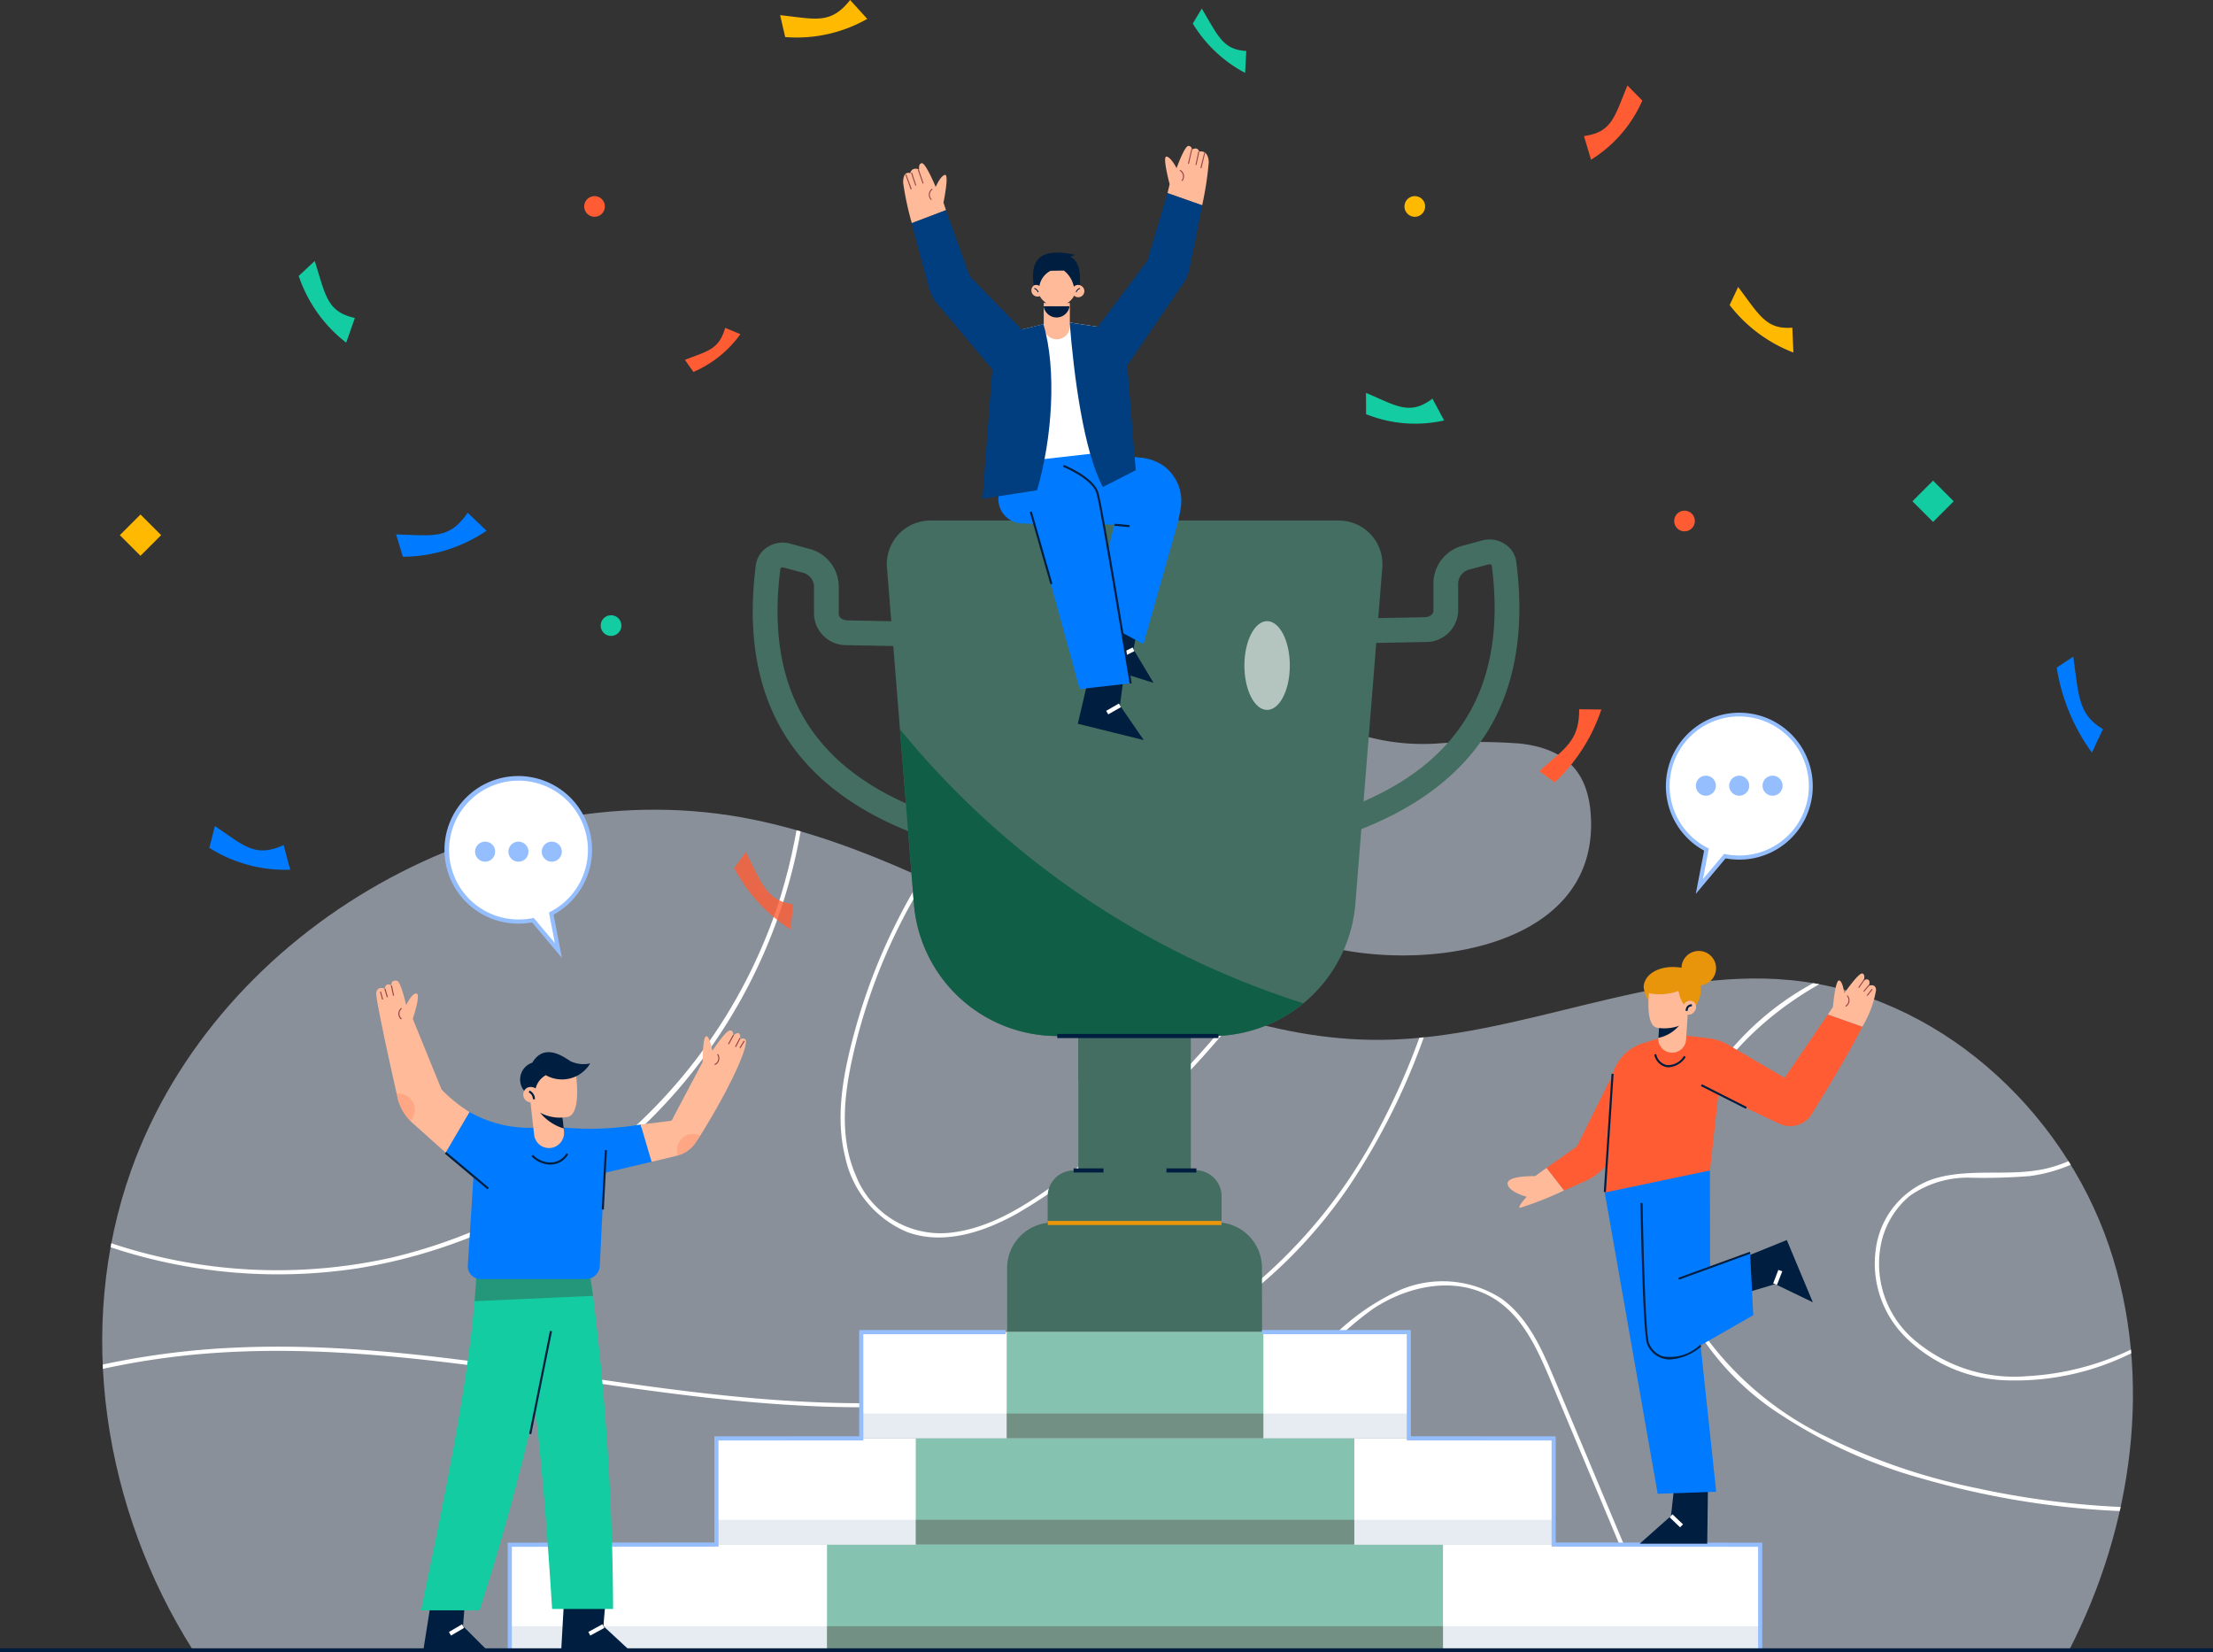 <svg xmlns="http://www.w3.org/2000/svg" width="156.685" height="116.98" viewBox="0 0 156.685 116.98">
  <rect x="0" y="0" width="156.685" height="116.98" fill="#333333" stroke="none"/>
  <g id="OBJECTS" transform="translate(0 -0.3)">
    <g id="_Group_" data-name="&lt;Group&gt;" transform="translate(0 0.3)">
      <g id="_Group_2" data-name="&lt;Group&gt;" transform="translate(7.237 51.317)">
        <g id="_Group_3" data-name="&lt;Group&gt;" transform="translate(0 6.003)">
          <g id="_Group_4" data-name="&lt;Group&gt;" opacity="0.5">
            <path id="_Path_" data-name="&lt;Path&gt;" d="M238.281,844.149H105.464c-6.336-9.983-8.382-22.808-4.385-33.99,6.183-17.32,26.061-28.516,44.075-24.818,15.5,3.179,28.633,15.727,44.455,15.588,9.785-.1,19.191-5.16,28.933-4.231,10.319.979,19.249,9.025,22.582,18.847C244.288,824.87,242.8,835.379,238.281,844.149Z" transform="translate(-99.028 -784.634)" fill="#e2edff"/>
          </g>
          <g id="_Group_5" data-name="&lt;Group&gt;" transform="translate(0.042 1.452)">
            <path id="_Path_2" data-name="&lt;Path&gt;" d="M124.652,835.523a37.995,37.995,0,0,0,31.4-30.942q-.146-.044-.292-.08a40.156,40.156,0,0,1-1.315,5.284,37.573,37.573,0,0,1-10.5,16.041,38.01,38.01,0,0,1-16.845,8.93,37.136,37.136,0,0,1-19.681-.957,1.527,1.527,0,0,0-.168-.058q-.029.139-.051.285A37.585,37.585,0,0,0,124.652,835.523Z" transform="translate(-106.645 -804.5)" fill="#fff"/>
            <path id="_Path_3" data-name="&lt;Path&gt;" d="M107.317,1027.555a54.139,54.139,0,0,0-7.71,1.111c0-.1-.007-.2-.007-.307a56.755,56.755,0,0,1,9.457-1.2c10.546-.468,20.967,1.732,31.381,3.026,9.522,1.191,19.359,1.608,28.655-1.206a34.527,34.527,0,0,0,12.131-6.343,36.485,36.485,0,0,0,8.675-10.867,50.15,50.15,0,0,0,2.916-6.541l.314-.029a47.851,47.851,0,0,1-4.611,9.493,34.352,34.352,0,0,1-9.069,9.669,36.92,36.92,0,0,1-12.088,5.408c-9.464,2.419-19.308,1.739-28.9.453C128.153,1028.849,117.775,1026.8,107.317,1027.555Z" transform="translate(-99.6 -990.533)" fill="#fff"/>
            <path id="_Path_4" data-name="&lt;Path&gt;" d="M1645.349,989.781q-.029.146-.066.285c-.351-.015-.7-.029-1.045-.051a59.966,59.966,0,0,1-12.913-2.236,35.349,35.349,0,0,1-9.961-4.48,19.173,19.173,0,0,1-6.891-7.637,15.536,15.536,0,0,1-.833-10.538,20.436,20.436,0,0,1,9.939-12.424l.438.073c-5.635,3.179-10,8.521-10.589,15.215a15.016,15.016,0,0,0,2.857,10.166,23.021,23.021,0,0,0,8.17,6.628,43.421,43.421,0,0,0,10.677,3.661A60.932,60.932,0,0,0,1645.349,989.781Z" transform="translate(-1502.484 -941.87)" fill="#fff"/>
            <path id="_Path_5" data-name="&lt;Path&gt;" d="M815.418,861.961c-.738,3-1.257,6.336.029,9.259a6.442,6.442,0,0,0,6.548,4.056c2.945-.27,5.569-2,7.9-3.705a65.748,65.748,0,0,0,12.168-11.627q.153.044.307.095-1.1,1.359-2.266,2.66a65.765,65.765,0,0,1-6.212,6.066,43.164,43.164,0,0,1-7.023,5.138c-2.309,1.286-5.152,2.266-7.768,1.323a7.411,7.411,0,0,1-4.414-5.328c-.753-3.011-.066-6.219.745-9.142a41.464,41.464,0,0,1,3.033-7.747c.5-.994,1.052-1.959,1.637-2.909q.132.058.27.124a40.679,40.679,0,0,0-4.955,11.737Z" transform="translate(-762.127 -846.768)" fill="#fff"/>
            <path id="_Path_6" data-name="&lt;Path&gt;" d="M1818.374,1137.59a7.337,7.337,0,0,1-2.127-6.307,6.072,6.072,0,0,1,4.027-4.911c2.814-.9,5.847-.015,8.682-.928a8.851,8.851,0,0,0,.928-.344q.08.124.154.256a10.878,10.878,0,0,1-2.909.8,41.457,41.457,0,0,1-4.151.117,7.086,7.086,0,0,0-4.341,1.293,6.011,6.011,0,0,0-1.937,3.018,7.063,7.063,0,0,0,2.185,7.1,10.889,10.889,0,0,0,8.039,2.638,19.432,19.432,0,0,0,7.381-1.885q.007.132.022.263a18.452,18.452,0,0,1-8.85,1.915,10.612,10.612,0,0,1-7.1-3.018Z" transform="translate(-1690.709 -1101.67)" fill="#fff"/>
            <path id="_Path_7" data-name="&lt;Path&gt;" d="M1192.234,1267.745h-.314q-2.171-5.167-4.334-10.326-1.831-4.363-3.661-8.719c-.979-2.324-2.112-4.933-4.5-6.117-2.609-1.3-5.737-.563-8.068.965a22.42,22.42,0,0,0-5.664,5.868,36.492,36.492,0,0,0-6.592,18.329h-.3a36.827,36.827,0,0,1,8.214-20.528,16.18,16.18,0,0,1,6.146-4.948,7.66,7.66,0,0,1,7.286.592c1.988,1.454,2.953,3.837,3.873,6.029q1.973,4.692,3.939,9.391,1.988,4.728,3.976,9.464Z" transform="translate(-1081.393 -1209.683)" fill="#fff"/>
          </g>
        </g>
        <g id="_Group_6" data-name="&lt;Group&gt;" transform="translate(77.894)" opacity="0.5">
          <path id="_Path_8" data-name="&lt;Path&gt;" d="M1187.407,703.817c3.069.351,4.78,1.849,4.991,5.057.658,10.034-13.33,11.306-20.083,8.887-3.581-1.286-7.447-4.063-7.418-8.265.036-5.415,5.883-8.207,10.575-6.5a15.317,15.317,0,0,0,6.007.819A39.12,39.12,0,0,1,1187.407,703.817Z" transform="translate(-1164.898 -702.494)" fill="#e2edff"/>
        </g>
      </g>
      <g id="_Group_7" data-name="&lt;Group&gt;" transform="translate(8.485 0)">
        <g id="_Group_8" data-name="&lt;Group&gt;" transform="translate(113.977 20.316)">
          <g id="_Group_9" data-name="&lt;Group&gt;">
            <path id="_Path_9" data-name="&lt;Path&gt;" d="M1680.216,282.941a10.414,10.414,0,0,1-4.516-3.362l.6-1.279c1.491,1.966,1.98,3.033,3.837,2.879Z" transform="translate(-1675.7 -278.3)" fill="#ffb900"/>
          </g>
        </g>
        <g id="_Group_10" data-name="&lt;Group&gt;" transform="translate(137.136 46.487)">
          <g id="_Group_11" data-name="&lt;Group&gt;">
            <path id="_Path_10" data-name="&lt;Path&gt;" d="M1995.092,643.189a13.84,13.84,0,0,1-2.492-6.015l1.169-.775c.4,2.77.329,4.063,2.1,5.13Z" transform="translate(-1992.6 -636.4)" fill="#007bff"/>
          </g>
        </g>
        <g id="_Group_12" data-name="&lt;Group&gt;" transform="translate(88.23 27.814)">
          <g id="_Group_13" data-name="&lt;Group&gt;">
            <path id="_Path_11" data-name="&lt;Path&gt;" d="M1328.932,382.851a9.3,9.3,0,0,1-5.525-.446l-.007-1.505c2.193.928,3.091,1.615,4.706.409Z" transform="translate(-1323.4 -380.9)" fill="#14cca1"/>
          </g>
        </g>
        <g id="_Group_14" data-name="&lt;Group&gt;" transform="translate(40.012 23.21)">
          <g id="_Group_15" data-name="&lt;Group&gt;">
            <path id="_Path_12" data-name="&lt;Path&gt;" d="M667.524,318.346a7.956,7.956,0,0,1-3.325,2.675l-.6-.855c1.615-.636,2.4-.716,2.85-2.266Z" transform="translate(-663.6 -317.9)" fill="#ff5c33"/>
          </g>
        </g>
        <g id="_Group_16" data-name="&lt;Group&gt;" transform="translate(6.336 58.479)">
          <g id="_Group_17" data-name="&lt;Group&gt;">
            <path id="_Path_13" data-name="&lt;Path&gt;" d="M208.522,803.591a10.064,10.064,0,0,1-5.722-1.549l.395-1.542c2.068,1.389,2.836,2.266,4.867,1.345Z" transform="translate(-202.8 -800.5)" fill="#007bff"/>
          </g>
        </g>
        <g id="_Group_18" data-name="&lt;Group&gt;" transform="translate(12.665 18.475)">
          <g id="_Group_19" data-name="&lt;Group&gt;">
            <path id="_Path_14" data-name="&lt;Path&gt;" d="M292.762,258.881a9.967,9.967,0,0,1-3.362-4.721l1.133-1.06c.767,2.4.848,3.6,2.843,4.034Z" transform="translate(-289.4 -253.1)" fill="#14cca1"/>
          </g>
        </g>
        <g id="_Group_20" data-name="&lt;Group&gt;" transform="translate(19.564 36.299)">
          <g id="_Group_21" data-name="&lt;Group&gt;" transform="translate(0)">
            <path id="_Path_15" data-name="&lt;Path&gt;" d="M390.2,498.272a10.638,10.638,0,0,1-5.927,1.842l-.475-1.579c2.587.058,3.742.4,5.064-1.535Z" transform="translate(-383.8 -497)" fill="#007bff"/>
          </g>
        </g>
        <g id="_Group_22" data-name="&lt;Group&gt;" transform="translate(46.75)">
          <g id="_Group_23" data-name="&lt;Group&gt;">
            <path id="_Path_16" data-name="&lt;Path&gt;" d="M761.968,1.637a10.111,10.111,0,0,1-5.81,1.286L755.8,1.374c2.485.263,3.574.687,4.955-1.074Z" transform="translate(-755.8 -0.3)" fill="#ffb900"/>
          </g>
        </g>
        <g id="_Group_24" data-name="&lt;Group&gt;" transform="translate(75.967 0.607)">
          <path id="_Path_17" data-name="&lt;Path&gt;" d="M1159.305,13.153A9.541,9.541,0,0,1,1155.6,9.66l.636-1.06c1.147,1.915,1.491,2.916,3.15,3Z" transform="translate(-1155.6 -8.6)" fill="#14cca1"/>
        </g>
        <g id="_Group_25" data-name="&lt;Group&gt;" transform="translate(103.665 6.051)">
          <g id="_Group_26" data-name="&lt;Group&gt;">
            <path id="_Path_18" data-name="&lt;Path&gt;" d="M1534.6,86.681c2-.27,2.163-1.389,3.077-3.581l1.052,1.067a9.309,9.309,0,0,1-3.632,4.188Z" transform="translate(-1534.6 -83.1)" fill="#ff5c33"/>
          </g>
        </g>
        <g id="_Group_27" data-name="&lt;Group&gt;" transform="translate(43.505 60.306)" opacity="0.8">
          <g id="_Group_28" data-name="&lt;Group&gt;">
            <path id="_Path_19" data-name="&lt;Path&gt;" d="M715.376,830.981a11.447,11.447,0,0,1-3.976-4.334l.811-1.147c1.169,2.287,1.484,3.464,3.369,3.712Z" transform="translate(-711.4 -825.5)" fill="#ff5c33"/>
          </g>
        </g>
        <g id="_Group_29" data-name="&lt;Group&gt;" transform="translate(100.508 50.206)">
          <g id="_Group_30" data-name="&lt;Group&gt;">
            <path id="_Path_20" data-name="&lt;Path&gt;" d="M1495.785,687.322a12.453,12.453,0,0,1-3.3,5.159l-1.089-.8c1.849-1.637,2.828-2.149,2.821-4.378Z" transform="translate(-1491.4 -687.3)" fill="#ff5c33"/>
          </g>
        </g>
        <path id="_Path_21" data-name="&lt;Path&gt;" d="M567.462,191.031a.731.731,0,1,1-.731-.731A.728.728,0,0,1,567.462,191.031Z" transform="translate(-533.121 -176.415)" fill="#ff5c33"/>
        <path id="_Path_22" data-name="&lt;Path&gt;" d="M1362.161,191.031a.731.731,0,1,1-.731-.731A.728.728,0,0,1,1362.161,191.031Z" transform="translate(-1269.744 -176.415)" fill="#ffb900"/>
        <path id="_Path_23" data-name="&lt;Path&gt;" d="M1623.462,495.731a.731.731,0,1,1-.731-.731A.733.733,0,0,1,1623.462,495.731Z" transform="translate(-1511.948 -458.847)" fill="#ff5c33"/>
        <path id="_Path_24" data-name="&lt;Path&gt;" d="M583.462,597.031a.731.731,0,1,1-.731-.731A.728.728,0,0,1,583.462,597.031Z" transform="translate(-547.952 -552.744)" fill="#14cca1"/>
        <path id="_Path_25" data-name="&lt;Path&gt;" d="M119.023,500.162l-1.462,1.462-1.462-1.462,1.462-1.462Z" transform="translate(-116.1 -462.277)" fill="#ffb900"/>
        <path id="_Path_26" data-name="&lt;Path&gt;" d="M1855.723,467.362l-1.462,1.462-1.462-1.462,1.462-1.462Z" transform="translate(-1725.881 -431.874)" fill="#14cca1"/>
      </g>
      <g id="_Group_31" data-name="&lt;Group&gt;" transform="translate(53.295 36.847)">
        <path id="_Path_27" data-name="&lt;Path&gt;" d="M1027.314,1138.614l-12.314.015v-2.872a1.837,1.837,0,0,1,1.834-1.842l8.638-.015a1.848,1.848,0,0,1,1.842,1.842Z" transform="translate(-994.118 -1087.903)" fill="#446e61"/>
        <path id="_Path_28" data-name="&lt;Path&gt;" d="M1052.666,977.6H1044.7V963.5h7.966Z" transform="translate(-1021.648 -929.956)" fill="#446e61"/>
        <path id="_Path_29" data-name="&lt;Path&gt;" d="M1044.7,969.595V963.5h7.966l-.007,2.96Z" transform="translate(-1021.648 -929.956)" fill="#446e61"/>
        <path id="_Path_30" data-name="&lt;Path&gt;" d="M1280.212,544.234l-.512-1.674c9.332-2.828,13.286-8.66,12.095-17.839a.272.272,0,0,0-.234-.037l-1.286.344a1.057,1.057,0,0,0-.855.957v1.988a2.269,2.269,0,0,1-2.324,2.2c-1.345.029-3.639.073-3.946.073v-1.754c.2,0,1.673-.029,3.917-.073.322-.007.6-.2.6-.446v-1.988a2.772,2.772,0,0,1,2.149-2.646l1.286-.351a2.009,2.009,0,0,1,1.644.263,1.781,1.781,0,0,1,.789,1.242c.621,4.823-.08,8.9-2.09,12.1C1289.266,540.069,1285.488,542.641,1280.212,544.234Z" transform="translate(-1239.474 -521.572)" fill="#446e61"/>
        <path id="_Path_31" data-name="&lt;Path&gt;" d="M742.807,547.234c-5.276-1.593-9.055-4.166-11.232-7.637-2.01-3.2-2.719-7.279-2.09-12.1a1.781,1.781,0,0,1,.789-1.242,2,2,0,0,1,1.644-.263l1.279.351a2.771,2.771,0,0,1,2.156,2.646v1.988c0,.241.278.438.6.446,2.244.044,3.705.073,3.917.073v1.754c-.307,0-2.609-.044-3.946-.073a2.269,2.269,0,0,1-2.324-2.2v-1.988a1.057,1.057,0,0,0-.855-.957l-1.286-.344a.219.219,0,0,0-.234.051c-1.191,9.164,2.762,15,12.095,17.824Z" transform="translate(-729.262 -524.353)" fill="#446e61"/>
        <path id="_Path_32" data-name="&lt;Path&gt;" d="M894.252,507.825l-1.907,23.8A10.182,10.182,0,0,1,882.193,541H871.239a10.185,10.185,0,0,1-10.151-9.369l-.987-12.351-.921-11.452a3.084,3.084,0,0,1,3.077-3.325h28.918a3.088,3.088,0,0,1,3.077,3.325Z" transform="translate(-849.677 -504.5)" fill="#446e61"/>
        <path id="_Path_33" data-name="&lt;Path&gt;" d="M900.46,726.1a10.14,10.14,0,0,1-6.468,2.317H883.037a10.185,10.185,0,0,1-10.151-9.369L871.9,706.7A60.429,60.429,0,0,0,900.46,726.1Z" transform="translate(-861.476 -691.923)" fill="#115e46"/>
        <path id="_Path_34" data-name="&lt;Path&gt;" d="M1035.715,1002.192H1024.3v-.292h11.415Z" transform="translate(-1002.739 -965.55)" fill="#001f40"/>
        <path id="_Path_35" data-name="&lt;Path&gt;" d="M1042.219,1132.392H1040.1v-.292h2.119Z" transform="translate(-1017.384 -1086.235)" fill="#001f40"/>
        <path id="_Path_36" data-name="&lt;Path&gt;" d="M1132.219,1132.392H1130.1v-.292h2.119Z" transform="translate(-1100.807 -1086.235)" fill="#001f40"/>
        <path id="_Path_37" data-name="&lt;Path&gt;" d="M993.751,1192.388l-18.044.022-.007-4.772a3.227,3.227,0,0,1,3.216-3.223l11.605-.015a3.217,3.217,0,0,1,3.223,3.216Z" transform="translate(-957.69 -1134.713)" fill="#446e61"/>
        <path id="_Path_38" data-name="&lt;Path&gt;" d="M1027.4,1183.292h-12.3V1183h12.3Z" transform="translate(-994.211 -1133.415)" fill="#e8950c"/>
        <path id="_Path_39" data-name="&lt;Path&gt;" d="M1208.816,605.142c0,1.732-.716,3.143-1.608,3.143s-1.608-1.41-1.608-3.143.724-3.142,1.608-3.142S1208.816,603.4,1208.816,605.142Z" transform="translate(-1170.789 -594.875)" fill="#fff" opacity="0.6"/>
      </g>
      <g id="_Group_32" data-name="&lt;Group&gt;" transform="translate(35.948 94.157)">
        <path id="_Path_40" data-name="&lt;Path&gt;" d="M582.43,1504.22H493.9v-7.52h88.53Z" transform="translate(-493.754 -1481.499)" fill="#fff"/>
        <path id="_Path_41" data-name="&lt;Path&gt;" d="M753.376,1401.227H694.1V1393.7h59.276Z" transform="translate(-679.323 -1386.026)" fill="#fff"/>
        <path id="_Path_42" data-name="&lt;Path&gt;" d="M873.169,1298.227H834.4V1290.7h38.769Z" transform="translate(-809.37 -1290.554)" fill="#fff"/>
        <path id="_Path_43" data-name="&lt;Path&gt;" d="M844.815,1496.7v7.52H801.2v-7.52Z" transform="translate(-778.596 -1481.499)" fill="#85c3b0"/>
        <path id="_Path_44" data-name="&lt;Path&gt;" d="M918.252,1393.7v7.527H887.2V1393.7Z" transform="translate(-858.311 -1386.026)" fill="#85c3b0"/>
        <path id="_Path_45" data-name="&lt;Path&gt;" d="M993.475,1290.7v7.527H975.3V1290.7Z" transform="translate(-939.973 -1290.554)" fill="#85c3b0"/>
        <path id="_Path_46" data-name="&lt;Path&gt;" d="M844.7,1369.6v1.754H834.4V1369.6Z" transform="translate(-809.37 -1363.688)" fill="#003e80" opacity="0.1"/>
        <path id="_Path_47" data-name="&lt;Path&gt;" d="M1234.3,1369.6v1.754H1224V1369.6Z" transform="translate(-1170.498 -1363.688)" fill="#003e80" opacity="0.1"/>
        <path id="_Path_48" data-name="&lt;Path&gt;" d="M993.475,1369.6v1.754H975.3V1369.6Z" transform="translate(-939.973 -1363.688)" fill="#4a191b" opacity="0.3"/>
        <path id="_Path_49" data-name="&lt;Path&gt;" d="M708.212,1472.5v1.754H694.1V1472.5Z" transform="translate(-679.323 -1459.068)" fill="#003e80" opacity="0.1"/>
        <path id="_Path_50" data-name="&lt;Path&gt;" d="M1326.212,1472.5v1.754H1312.1V1472.5Z" transform="translate(-1252.159 -1459.068)" fill="#003e80" opacity="0.1"/>
        <path id="_Path_51" data-name="&lt;Path&gt;" d="M918.252,1472.5v1.754H887.2V1472.5Z" transform="translate(-858.311 -1459.068)" fill="#4a191b" opacity="0.3"/>
        <path id="_Path_52" data-name="&lt;Path&gt;" d="M516.358,1575.6v1.754H493.9V1575.6Z" transform="translate(-493.754 -1554.633)" fill="#003e80" opacity="0.1"/>
        <path id="_Path_53" data-name="&lt;Path&gt;" d="M1420.465,1575.6v1.754H1398V1575.6Z" transform="translate(-1331.782 -1554.633)" fill="#003e80" opacity="0.1"/>
        <path id="_Path_54" data-name="&lt;Path&gt;" d="M844.815,1575.6v1.754H801.2V1575.6Z" transform="translate(-778.596 -1554.633)" fill="#4a191b" opacity="0.3"/>
        <path id="_Path_55" data-name="&lt;Path&gt;" d="M492.192,1311.421H491.9v-7.666l14.631-.015v-7.513l10.253-.007v-7.52h10.37v.292H517.076v7.52l-10.253.007v7.513l-14.631.015Z" transform="translate(-491.9 -1288.7)" fill="#95beff"/>
        <path id="_Path_56" data-name="&lt;Path&gt;" d="M1258.115,1311.421h-.292v-7.374l-14.623-.015v-7.513l-10.253-.007v-7.52H1222.7v-.292h10.538v7.52l10.253.007v7.513l14.623.015Z" transform="translate(-1169.293 -1288.7)" fill="#95beff"/>
      </g>
      <g id="_Group_33" data-name="&lt;Group&gt;" transform="translate(63.945 10.334)">
        <g id="_Group_34" data-name="&lt;Group&gt;" transform="translate(9.128 18.942)">
          <g id="_Group_35" data-name="&lt;Group&gt;" transform="translate(4.348 14.119)">
            <path id="_Path_57" data-name="&lt;Path&gt;" d="M1062.645,594.59l-.417,2.083,1.425,2.375-4.253-1.337,1.089-3.61Z" transform="translate(-1059.4 -594.1)" fill="#001f40"/>
            <path id="_Path_58" data-name="&lt;Path&gt;" d="M1085.632,628.187l-.132-.263.862-.424.124.263Z" transform="translate(-1083.593 -625.059)" fill="#fff"/>
          </g>
          <path id="_Path_59" data-name="&lt;Path&gt;" d="M1004.585,403.736l2.989.285a3.347,3.347,0,0,1,1.71.636,3.093,3.093,0,0,1,1.118,3.055c-.051.307-.117.585-.161.826l-2.455,8.682-3.713-1.98,1.659-6.468-3.771-.117-2.061-4.312.745-3.442Z" transform="translate(-999.9 -400.9)" fill="#007bff"/>
        </g>
        <g id="_Group_36" data-name="&lt;Group&gt;" transform="translate(6.743 18.942)">
          <g id="_Group_37" data-name="&lt;Group&gt;" transform="translate(5.622 18.007)">
            <path id="_Path_60" data-name="&lt;Path&gt;" d="M1047.489,647.68l-.307,2.273,1.688,2.456-4.67-1.155.928-3.954Z" transform="translate(-1044.2 -647.3)" fill="#001f40"/>
            <path id="_Path_61" data-name="&lt;Path&gt;" d="M1071.846,682.567l-.146-.248.9-.519.146.256Z" transform="translate(-1069.69 -679.279)" fill="#fff"/>
          </g>
          <path id="_Path_62" data-name="&lt;Path&gt;" d="M968.895,408.676a1.723,1.723,0,0,1-1.615-1.915l.438-4.107L970.4,400.9l.453,3.157,1.776.979a2.786,2.786,0,0,1,1.9,2.565l2.1,12.394-3.6.409-3.208-11.693Z" transform="translate(-967.27 -400.9)" fill="#007bff"/>
        </g>
        <path id="_Path_63" data-name="&lt;Path&gt;" d="M971.276,320.34l-5.335.607a1.081,1.081,0,0,1-1.206-.95l-.935-7.907L968.251,311l4.728.709-.87,7.8A.947.947,0,0,1,971.276,320.34Z" transform="translate(-957.31 -298.627)" fill="#fff"/>
        <g id="_Group_38" data-name="&lt;Group&gt;" transform="translate(0 1.22)">
          <path id="_Path_64" data-name="&lt;Path&gt;" d="M878.032,161.724l-2.419.921a21.544,21.544,0,0,1-.614-2.857c-.007-.921.5-.68.5-.68.132-.5.636-.263.636-.263s-.08-.424.19-.446.979,1.681.979,1.681.329-.782.65-.855-.1,1.966-.1,1.966Z" transform="translate(-874.999 -158.399)" fill="#ffba9a"/>
          <path id="_Path_65" data-name="&lt;Path&gt;" d="M892.235,213.43l-2.1,2.974-4.853-5.781a2.993,2.993,0,0,1-.65-1.184c-.278-1-.811-2.952-1.235-4.619l2.419-.921,1.688,4.684Z" transform="translate(-882.786 -200.575)" fill="#003e80"/>
          <g id="_Group_39" data-name="&lt;Group&gt;" transform="translate(0.154 0.431)">
            <path id="_Path_66" data-name="&lt;Path&gt;" d="M899.988,183.9a.514.514,0,0,1,.058-.8l.051.051a.452.452,0,0,0-.058.709Z" transform="translate(-898.161 -181.726)" fill="#974245"/>
            <path id="_Path_67" data-name="&lt;Path&gt;" d="M889.451,165.316l-.351-.994.073-.022.343.994Z" transform="translate(-888.223 -164.3)" fill="#974245"/>
            <path id="_Path_68" data-name="&lt;Path&gt;" d="M882.907,168.428l-.307-.906.073-.022.3.906Z" transform="translate(-882.198 -167.266)" fill="#974245"/>
            <path id="_Path_69" data-name="&lt;Path&gt;" d="M877.48,170.174l-.38-1.052.066-.022.387,1.045Z" transform="translate(-877.1 -168.749)" fill="#974245"/>
          </g>
        </g>
        <g id="_Group_40" data-name="&lt;Group&gt;" transform="translate(13.198)">
          <path id="_Path_70" data-name="&lt;Path&gt;" d="M1131.426,145.9l-2.455-.862.153-.628s-.541-2.01-.219-1.959.709.819.709.819.563-1.571.833-1.571a.237.237,0,0,1,.249.263s.395-.263.519.139c0,0,.621-.19.68.731A23.88,23.88,0,0,1,1131.426,145.9Z" transform="translate(-1123.453 -141.7)" fill="#ffba9a"/>
          <path id="_Path_71" data-name="&lt;Path&gt;" d="M1063.573,188.262c-.314,1.652-.7,3.522-.906,4.5a2.928,2.928,0,0,1-.577,1.228l-4.151,6.095-2.339-2.434,4.093-5.459,1.425-4.794Z" transform="translate(-1055.6 -184.06)" fill="#003e80"/>
          <g id="_Group_41" data-name="&lt;Group&gt;" transform="translate(6.373 0.219)">
            <path id="_Path_72" data-name="&lt;Path&gt;" d="M1142.99,165.6l-.058-.037a.455.455,0,0,0-.132-.7l.044-.058A.514.514,0,0,1,1142.99,165.6Z" transform="translate(-1142.8 -163.331)" fill="#974245"/>
            <path id="_Path_73" data-name="&lt;Path&gt;" d="M1150.973,145.745l-.073-.015.241-1.03.066.015Z" transform="translate(-1150.308 -144.7)" fill="#974245"/>
            <path id="_Path_74" data-name="&lt;Path&gt;" d="M1158.266,148.157l-.066-.015.2-.943.073.015Z" transform="translate(-1157.074 -147.017)" fill="#974245"/>
            <path id="_Path_75" data-name="&lt;Path&gt;" d="M1163.073,149.3l-.073-.022.27-1.082.066.015Z" transform="translate(-1161.524 -147.944)" fill="#974245"/>
          </g>
        </g>
        <g id="_Group_42" data-name="&lt;Group&gt;" transform="translate(9.073 7.545)">
          <path id="_Path_76" data-name="&lt;Path&gt;" d="M1012.128,296.372a.929.929,0,0,1-.928-.928V293.8h1.849v1.644A.923.923,0,0,1,1012.128,296.372Z" transform="translate(-1010.319 -290.23)" fill="#ffba9a"/>
          <path id="_Path_77" data-name="&lt;Path&gt;" d="M1012.934,297a.927.927,0,0,1-1.834,0Z" transform="translate(-1010.226 -293.196)" fill="#001f40"/>
          <path id="_Path_78" data-name="&lt;Path&gt;" d="M1007.933,260.593a1.383,1.383,0,1,1-1.367-1.593A1.492,1.492,0,0,1,1007.933,260.593Z" transform="translate(-1004.757 -257.973)" fill="#ffba9a"/>
          <path id="_Path_79" data-name="&lt;Path&gt;" d="M1000.8,247.363c-.307-1.8.329-2.828,2.887-2.258l-.307.153c.621.241.8,1.286.6,2.361l-.322.022a1.951,1.951,0,0,0-.738-1.418l-.943.015a1.48,1.48,0,0,0-.811,1.359Z" transform="translate(-1000.61 -244.947)" fill="#001f40"/>
          <g id="_Group_43" data-name="&lt;Group&gt;" transform="translate(0 2.289)">
            <path id="_Path_80" data-name="&lt;Path&gt;" d="M999.87,276.528a.408.408,0,0,1-.153.548.434.434,0,0,1-.373-.775A.41.41,0,0,1,999.87,276.528Z" transform="translate(-999.143 -276.27)" fill="#ffba9a"/>
            <path id="_Path_81" data-name="&lt;Path&gt;" d="M1002.148,279.514a.384.384,0,0,0-.248-.248l.022-.066a.449.449,0,0,1,.292.292Z" transform="translate(-1001.698 -278.986)" fill="#001f40"/>
          </g>
          <g id="_Group_44" data-name="&lt;Group&gt;" transform="translate(2.887 2.289)">
            <path id="_Path_82" data-name="&lt;Path&gt;" d="M1039.21,276.3a.432.432,0,1,1-.519.227A.4.4,0,0,1,1039.21,276.3Z" transform="translate(-1038.643 -276.27)" fill="#ffba9a"/>
            <path id="_Path_83" data-name="&lt;Path&gt;" d="M1042.258,279.514l-.058-.022a.454.454,0,0,1,.285-.292l.022.066A.383.383,0,0,0,1042.258,279.514Z" transform="translate(-1041.94 -278.986)" fill="#001f40"/>
          </g>
        </g>
        <path id="_Path_84" data-name="&lt;Path&gt;" d="M956.212,314.3c.95,3.208.628,8.1-.453,11.759l-3.859.6.87-11.51Z" transform="translate(-946.28 -301.686)" fill="#003e80"/>
        <path id="_Path_85" data-name="&lt;Path&gt;" d="M1040.273,313.377l.8,9.873-2.331,1.191c-1.367-2.572-2.054-7.929-2.346-11.642Z" transform="translate(-1024.605 -300.296)" fill="#003e80"/>
        <path id="_Path_86" data-name="&lt;Path&gt;" d="M1034.521,466.079c-.022-.124-2.032-12.446-2.353-13.491-.314-1.016-2.353-1.849-2.368-1.856l.051-.132c.088.029,2.119.862,2.455,1.944.329,1.052,2.28,13,2.361,13.513Z" transform="translate(-1018.487 -428.025)" fill="#001f40"/>
        <path id="_Path_87" data-name="&lt;Path&gt;" d="M999.162,500.859l-1.462-5.116.139-.044,1.462,5.116Z" transform="translate(-988.733 -469.829)" fill="#001f40"/>
        <path id="_Path_88" data-name="&lt;Path&gt;" d="M1080.674,507.848l-1.074-.1.015-.146,1.074.1Z" transform="translate(-1064.648 -480.86)" fill="#001f40"/>
      </g>
      <g id="_Group_45" data-name="&lt;Group&gt;" transform="translate(26.636 54.957)">
        <g id="_Group_46" data-name="&lt;Group&gt;" transform="translate(0 14.468)">
          <g id="_Group_47" data-name="&lt;Group&gt;" transform="translate(3.173 18.937)">
            <g id="_Group_48" data-name="&lt;Group&gt;" transform="translate(0 0)">
              <g id="_Group_49" data-name="&lt;Group&gt;">
                <g id="_Group_50" data-name="&lt;Group&gt;" transform="translate(0.146 25.037)">
                  <path id="_Path_89" data-name="&lt;Path&gt;" d="M412.867,1552l-.139,1.717,1.82,1.82H409.9l.548-3.457Z" transform="translate(-409.9 -1552)" fill="#001f40"/>
                  <path id="_Path_90" data-name="&lt;Path&gt;" d="M435.053,1574.5l-.153-.249.928-.548.146.256Z" transform="translate(-433.073 -1572.114)" fill="#fff"/>
                </g>
                <path id="_Path_91" data-name="&lt;Path&gt;" d="M418.19,1209.4c-.066.409-.132.818-.2,1.22q-.2,1.147-.4,2.266-.734,4.034-1.6,7.812h0c-1.162,5.086-2.485,9.844-3.946,14.339H407.9c1.666-7.944,3.274-15.8,3.793-21.88.08-.892.132-1.754.161-2.565Z" transform="translate(-407.9 -1209.4)" fill="#14cca1"/>
              </g>
              <g id="_Group_51" data-name="&lt;Group&gt;" transform="translate(6.526 1.191)">
                <g id="_Group_52" data-name="&lt;Group&gt;" transform="translate(3.398 23.766)">
                  <path id="_Path_92" data-name="&lt;Path&gt;" d="M546.835,1550.98l-.146,1.717,1.966,1.82-4.955-.066.2-3.552Z" transform="translate(-543.7 -1550.9)" fill="#001f40"/>
                  <path id="_Path_93" data-name="&lt;Path&gt;" d="M570.139,1574.5l-.139-.256.994-.541.139.256Z" transform="translate(-568.078 -1572.034)" fill="#fff"/>
                </g>
                <path id="_Path_94" data-name="&lt;Path&gt;" d="M504.274,1250.05h-4.319c-.307-4.911-.672-9.705-1.2-14.244h0c-.314-2.667-.672-5.24-1.111-7.688q-.212-1.184-.446-2.331l3.559-.058,1.769-.029c.117.723.227,1.454.329,2.185a184.178,184.178,0,0,1,1.418,22.165Z" transform="translate(-497.2 -1225.7)" fill="#14cca1"/>
              </g>
            </g>
            <path id="_Path_95" data-name="&lt;Path&gt;" d="M468.19,1212.776l-2.5.11-2.711.124-3.179.146c.08-.892.132-1.754.161-2.565l6.336-1.191c-.066.409-.132.818-.2,1.22l1.769-.029C467.978,1211.315,468.087,1212.045,468.19,1212.776Z" transform="translate(-456.007 -1209.4)" fill="#4a191b" opacity="0.3"/>
            <path id="_Path_96" data-name="&lt;Path&gt;" d="M512.846,1296.815l-.146-.029,1.469-7.286.146.029Z" transform="translate(-505.041 -1283.646)" fill="#001f40"/>
          </g>
          <g id="_Group_53" data-name="&lt;Group&gt;">
            <path id="_Path_97" data-name="&lt;Path&gt;" d="M445.512,1078.384l.775,2.638-3.347.789-.322,6.592a.971.971,0,0,1-.965.921h-7.469a.886.886,0,0,1-.409-.095.906.906,0,0,1-.5-.87l.395-6.226-1.966-1.761,1.688-2.872a8.65,8.65,0,0,0,5.722.994A21.4,21.4,0,0,0,445.512,1078.384Z" transform="translate(-426.788 -1068.202)" fill="#007bff"/>
            <g id="_Group_54" data-name="&lt;Group&gt;">
              <path id="_Path_98" data-name="&lt;Path&gt;" d="M371.081,959.572l-1.688,2.872-2.346-2.1q-.08-.066-.153-.139a3.435,3.435,0,0,1-.914-1.674c-.015-.08-.037-.168-.051-.256-.519-2.287-1.491-6.745-1.447-7.133.073-.534.614-.3.614-.3.044-.5.46-.234.46-.234,0-.285.1-.351.38-.336s.665,1.739.665,1.739.424-.9.738-.826-.27,1.79-.27,1.79l2.039,5.006A10.666,10.666,0,0,0,371.081,959.572Z" transform="translate(-364.48 -950.274)" fill="#ffba9a"/>
              <path id="_Path_99" data-name="&lt;Path&gt;" d="M385.586,1060.747a1.166,1.166,0,0,1-.322.8,3.435,3.435,0,0,1-.913-1.674c-.015-.08-.037-.168-.051-.256a.742.742,0,0,1,.146-.015A1.143,1.143,0,0,1,385.586,1060.747Z" transform="translate(-382.852 -1051.61)" fill="#ff5c33" opacity="0.2"/>
              <g id="_Group_55" data-name="&lt;Group&gt;" transform="translate(0.265 0.331)">
                <path id="_Path_100" data-name="&lt;Path&gt;" d="M386.124,977.511a.52.52,0,0,1,.015-.811l.051.051a.45.45,0,0,0-.007.709Z" transform="translate(-384.633 -975.1)" fill="#974245"/>
                <path id="_Path_101" data-name="&lt;Path&gt;" d="M378.853,955.538l-.153-.716.073-.022.153.724Z" transform="translate(-377.925 -954.8)" fill="#974245"/>
                <path id="_Path_102" data-name="&lt;Path&gt;" d="M372.575,958.614l-.175-.592.073-.022.175.592Z" transform="translate(-372.086 -957.766)" fill="#974245"/>
                <path id="_Path_103" data-name="&lt;Path&gt;" d="M368.253,961.37l-.153-.555.073-.015.153.555Z" transform="translate(-368.1 -960.362)" fill="#974245"/>
              </g>
            </g>
            <g id="_Group_56" data-name="&lt;Group&gt;" transform="translate(18.725 3.524)">
              <path id="_Path_104" data-name="&lt;Path&gt;" d="M624.917,1005.947a1.2,1.2,0,0,1-.1.161l-.219.329a2.238,2.238,0,0,1-1.257.914.576.576,0,0,1-.088.022l-1.776.424-.775-2.638c.716-.08,1.447-.175,2.185-.27l2.2-4.158s0-1.769.248-1.82.438,1.03.438,1.03.943-1.44,1.25-1.44.212.409.212.409.278-.344.446-.183c.088.088.073.395.073.395a.3.3,0,0,1,.322-.015C628.5,999.282,627.168,1002.344,624.917,1005.947Z" transform="translate(-620.7 -998.5)" fill="#ffba9a"/>
              <path id="_Path_105" data-name="&lt;Path&gt;" d="M657.452,1098.824a1.2,1.2,0,0,1-.1.161l-.219.329a2.238,2.238,0,0,1-1.257.914,1.015,1.015,0,0,1-.073-.38,1.143,1.143,0,0,1,1.14-1.147A1.1,1.1,0,0,1,657.452,1098.824Z" transform="translate(-653.235 -1091.377)" fill="#ff5c33" opacity="0.2"/>
              <g id="_Group_57" data-name="&lt;Group&gt;" transform="translate(5.218 0.307)">
                <path id="_Path_106" data-name="&lt;Path&gt;" d="M692.144,1022.082l-.044-.066a.444.444,0,0,0,.19-.68l.066-.037A.523.523,0,0,1,692.144,1022.082Z" transform="translate(-692.1 -1019.941)" fill="#974245"/>
                <path id="_Path_107" data-name="&lt;Path&gt;" d="M705.366,1003.38l-.066-.029.351-.65.066.037Z" transform="translate(-704.335 -1002.7)" fill="#974245"/>
                <path id="_Path_108" data-name="&lt;Path&gt;" d="M712.166,1006.358l-.066-.037.322-.621.066.029Z" transform="translate(-710.638 -1005.481)" fill="#974245"/>
                <path id="_Path_109" data-name="&lt;Path&gt;" d="M716.558,1008.934l-.058-.044.3-.49.066.037Z" transform="translate(-714.717 -1007.983)" fill="#974245"/>
              </g>
            </g>
            <path id="_Path_110" data-name="&lt;Path&gt;" d="M434.018,1118.846,431,1116.317l.1-.117,3.018,2.536Z" transform="translate(-426.139 -1104.074)" fill="#001f40"/>
            <path id="_Path_111" data-name="&lt;Path&gt;" d="M583.146,1118.517l-.146-.007.219-4.209.146.007Z" transform="translate(-567.03 -1102.313)" fill="#001f40"/>
            <path id="_Path_112" data-name="&lt;Path&gt;" d="M516.23,1118.3a1.906,1.906,0,0,1-1.33-.592l.11-.1a1.689,1.689,0,0,0,1.381.533,1.3,1.3,0,0,0,.987-.643l.124.073a1.453,1.453,0,0,1-1.1.716A1.076,1.076,0,0,1,516.23,1118.3Z" transform="translate(-503.907 -1105.279)" fill="#001f40"/>
          </g>
          <g id="_Group_58" data-name="&lt;Group&gt;" transform="translate(10.197 5.059)">
            <path id="_Path_113" data-name="&lt;Path&gt;" d="M515.054,1065.583a1.058,1.058,0,0,1-1.169-.935l-.285-2.507,2.112-.241.285,2.507A1.072,1.072,0,0,1,515.054,1065.583Z" transform="translate(-512.9 -1058.801)" fill="#ffba9a"/>
            <path id="_Path_114" data-name="&lt;Path&gt;" d="M524.82,1074.9l.153,1.352a3.388,3.388,0,0,1-1.674-1.118Z" transform="translate(-521.891 -1070.851)" fill="#001f40"/>
            <path id="_Path_115" data-name="&lt;Path&gt;" d="M516.1,1035.531s.409,2.66-.519,3a2.933,2.933,0,0,1-2.01-.285l-.767-2.236.994-.906Z" transform="translate(-512.158 -1033.96)" fill="#ffba9a"/>
            <path id="_Path_116" data-name="&lt;Path&gt;" d="M504.418,1022.365a1.256,1.256,0,0,1,.453-2.119c.848-1.418,2.192-.438,2.711-.1a2.2,2.2,0,0,0,1.389.153,2.326,2.326,0,0,1-3.142.833,1.494,1.494,0,0,0-.767,1.235Z" transform="translate(-504.017 -1019.5)" fill="#001f40"/>
            <g id="_Group_59" data-name="&lt;Group&gt;" transform="translate(0.239 2.459)">
              <path id="_Path_117" data-name="&lt;Path&gt;" d="M508.337,1053.484a.554.554,0,1,1-.789-.278A.6.6,0,0,1,508.337,1053.484Z" transform="translate(-507.292 -1053.144)" fill="#ffba9a"/>
              <path id="_Path_118" data-name="&lt;Path&gt;" d="M512.5,1057.321a.536.536,0,0,0-.3-.49l.066-.131a.675.675,0,0,1,.38.614Z" transform="translate(-511.841 -1056.44)" fill="#001f40"/>
            </g>
          </g>
        </g>
        <g id="_Group_60" data-name="&lt;Group&gt;" transform="translate(4.861)">
          <g id="_Group_61" data-name="&lt;Group&gt;">
            <path id="_Path_119" data-name="&lt;Path&gt;" d="M438.065,754.3a5.07,5.07,0,0,1,2.324,9.574l.5,2.609-1.805-2.149a5.226,5.226,0,0,1-1.023.1,5.068,5.068,0,0,1,0-10.136Z" transform="translate(-432.854 -754.154)" fill="#fff"/>
            <path id="_Compound_Path_" data-name="&lt;Compound Path&gt;" d="M439.287,765.155l-2.112-2.514a5.322,5.322,0,0,1-.965.088,5.224,5.224,0,1,1,2.485-.636Zm-2-2.836,1.5,1.783-.417-2.163.1-.051a4.914,4.914,0,1,0-2.251.548,5.037,5.037,0,0,0,.994-.095Z" transform="translate(-431 -752.3)" fill="#95beff" fill-rule="evenodd"/>
          </g>
          <g id="_Group_62" data-name="&lt;Group&gt;" transform="translate(2.141 4.626)">
            <path id="_Path_120" data-name="&lt;Path&gt;" d="M461.718,816.309a.709.709,0,1,1-.709-.709A.7.7,0,0,1,461.718,816.309Z" transform="translate(-460.3 -815.6)" fill="#95beff"/>
            <path id="_Path_121" data-name="&lt;Path&gt;" d="M494.018,816.309a.709.709,0,0,1-1.418,0,.709.709,0,0,1,1.418,0Z" transform="translate(-490.239 -815.6)" fill="#95beff"/>
            <path id="_Path_122" data-name="&lt;Path&gt;" d="M526.318,816.309a.709.709,0,0,1-1.418,0,.709.709,0,0,1,1.418,0Z" transform="translate(-520.179 -815.6)" fill="#95beff"/>
          </g>
        </g>
      </g>
      <g id="_Group_63" data-name="&lt;Group&gt;" transform="translate(106.74 50.426)">
        <g id="_Group_64" data-name="&lt;Group&gt;" transform="translate(0 16.894)">
          <g id="_Group_65" data-name="&lt;Group&gt;" transform="translate(0 7.698)">
            <path id="_Path_123" data-name="&lt;Path&gt;" d="M1504.665,1031.93l-2.266,2.492a4.043,4.043,0,0,1-1.345.972c-.417.183-.957.424-1.52.665l-1.235-1.593,2.156-1.527,3.047-6.139Z" transform="translate(-1495.543 -1026.8)" fill="#ff5c33"/>
            <path id="_Path_124" data-name="&lt;Path&gt;" d="M1463.335,1131.7l1.235,1.593a24.1,24.1,0,0,1-3.106,1.228c-.249-.007.468-.782.468-.782s-1.293-.344-1.352-.913c-.066-.6,1.944-.548,1.944-.548Z" transform="translate(-1460.578 -1124.034)" fill="#ffba9a"/>
          </g>
          <g id="_Group_66" data-name="&lt;Group&gt;" transform="translate(9.356 37.727)">
            <path id="_Path_125" data-name="&lt;Path&gt;" d="M1593.431,1437.9l-.051,4.034h-4.78l2.214-1.966.249-2.266Z" transform="translate(-1588.6 -1437.7)" fill="#001f40"/>
            <path id="_Path_126" data-name="&lt;Path&gt;" d="M1618.338,1468.121l-.738-.709.2-.212.745.709Z" transform="translate(-1615.481 -1465.044)" fill="#fff"/>
          </g>
          <g id="_Group_67" data-name="&lt;Group&gt;" transform="translate(16.028 20.465)">
            <path id="_Path_127" data-name="&lt;Path&gt;" d="M1679.9,1203.013l3.742-1.513,1.842,4.407-2.667-1.286-2.185.65Z" transform="translate(-1679.9 -1201.5)" fill="#001f40"/>
            <path id="_Path_128" data-name="&lt;Path&gt;" d="M1718.17,1231.46l-.27-.1.365-.957.278.1Z" transform="translate(-1715.123 -1228.288)" fill="#fff"/>
          </g>
          <path id="_Path_129" data-name="&lt;Path&gt;" d="M1560.05,1119.3l2.543,23.824-4.144.146-3.749-21.325Z" transform="translate(-1547.822 -1104.842)" fill="#007bff"/>
          <path id="_Path_130" data-name="&lt;Path&gt;" d="M1594.682,1134.1l.015,6.877,2.828-1.052.226,4.421-4.977,2.85a1.747,1.747,0,0,1-2.609-1.454l-.365-11.159Z" transform="translate(-1580.356 -1118.56)" fill="#007bff"/>
          <g id="_Group_68" data-name="&lt;Group&gt;" transform="translate(6.878 1.6)">
            <path id="_Path_131" data-name="&lt;Path&gt;" d="M1570.5,983l2.441.862c-1.023,2.024-2.624,4.641-3.6,6.212a1.78,1.78,0,0,1-2.3.643l-4.3-2.017-.592,5.342-7.447,1.564.453-7.717a3.175,3.175,0,0,1,2.214-2.836l2.134-.665,2.572.3a3.686,3.686,0,0,1,1.374.46l3.99,2.339Z" transform="translate(-1554.7 -980.103)" fill="#ff5c33"/>
            <path id="_Path_132" data-name="&lt;Path&gt;" d="M1774.313,944.515a7.428,7.428,0,0,1-.972,2.6l-2.441-.862.358-.526s.161-1.864.424-1.878.38.906.38.906,1.016-1.476,1.279-1.4.08.526.08.526.183-.183.344-.08.036.424.036.424S1774.269,944.025,1774.313,944.515Z" transform="translate(-1755.1 -943.357)" fill="#ffba9a"/>
            <g id="_Group_69" data-name="&lt;Group&gt;" transform="translate(17.035 0.383)">
              <path id="_Path_133" data-name="&lt;Path&gt;" d="M1787.844,965.3l-.044-.058a.459.459,0,0,0,.1-.709l.058-.036A.522.522,0,0,1,1787.844,965.3Z" transform="translate(-1787.8 -963.338)" fill="#974245"/>
              <path id="_Path_134" data-name="&lt;Path&gt;" d="M1800.358,949.243l-.058-.044.417-.6.058.044Z" transform="translate(-1799.386 -948.6)" fill="#974245"/>
              <path id="_Path_135" data-name="&lt;Path&gt;" d="M1805.251,954.519l-.051-.044.395-.475.058.044Z" transform="translate(-1803.928 -953.605)" fill="#974245"/>
              <path id="_Path_136" data-name="&lt;Path&gt;" d="M1808.558,958.7l-.058-.044.358-.453.058.044Z" transform="translate(-1806.987 -957.498)" fill="#974245"/>
            </g>
          </g>
          <g id="_Group_70" data-name="&lt;Group&gt;" transform="translate(9.631)">
            <path id="_Path_137" data-name="&lt;Path&gt;" d="M1596.407,938.715a1.886,1.886,0,0,1-1.915,1.776,2.4,2.4,0,0,1-2.127-2.112c.066-.95,1.133-1.44,2.171-1.4C1595.991,937.02,1596.473,937.765,1596.407,938.715Z" transform="translate(-1592.363 -935.84)" fill="#e8950c"/>
            <path id="_Path_138" data-name="&lt;Path&gt;" d="M1607.485,978.474a.982.982,0,0,1-.914-1.045l.154-2.229,1.958.132-.146,2.229A.988.988,0,0,1,1607.485,978.474Z" transform="translate(-1605.531 -971.273)" fill="#ffba9a"/>
            <path id="_Path_139" data-name="&lt;Path&gt;" d="M1608.1,991.261a2.607,2.607,0,0,1-1.5.906l.08-1.067Z" transform="translate(-1605.56 -986.011)" fill="#001f40"/>
            <path id="_Path_140" data-name="&lt;Path&gt;" d="M1599.432,948.8l.234,1.242-.2,1.915a3.058,3.058,0,0,1-1.937.27c-.862-.27-.482-2.8-.482-2.8Z" transform="translate(-1596.623 -946.802)" fill="#ffba9a"/>
            <path id="_Path_141" data-name="&lt;Path&gt;" d="M1598.377,948.4a2.317,2.317,0,0,1-.541-1.177,3.883,3.883,0,0,1-2.236.132l.256-.8,1.893-.358.972.278Z" transform="translate(-1595.363 -944.392)" fill="#e8950c"/>
            <g id="_Group_71" data-name="&lt;Group&gt;" transform="translate(2.754 3.522)">
              <path id="_Path_142" data-name="&lt;Path&gt;" d="M1630.873,970.431a.477.477,0,0,1-.672.124.482.482,0,0,1-.029-.687.476.476,0,0,1,.672-.124A.482.482,0,0,1,1630.873,970.431Z" transform="translate(-1630.043 -969.653)" fill="#ffba9a"/>
              <path id="_Path_143" data-name="&lt;Path&gt;" d="M1633.139,973.575l-.139-.007c.022-.38.256-.468.446-.468l.007.146C1633.256,973.246,1633.161,973.348,1633.139,973.575Z" transform="translate(-1632.784 -972.848)" fill="#001f40"/>
            </g>
            <path id="_Path_144" data-name="&lt;Path&gt;" d="M1631.508,922.767a1.223,1.223,0,1,1-1.14-1.3A1.219,1.219,0,0,1,1631.508,922.767Z" transform="translate(-1626.382 -921.464)" fill="#e8950c"/>
          </g>
          <path id="_Path_145" data-name="&lt;Path&gt;" d="M1553.946,1048.782l-.146-.015.548-8.368.146.015Z" transform="translate(-1546.987 -1031.708)" fill="#001f40"/>
          <path id="_Path_146" data-name="&lt;Path&gt;" d="M1651.079,1052.339l-3.179-1.608.066-.131,3.179,1.608Z" transform="translate(-1634.21 -1041.163)" fill="#001f40"/>
          <path id="_Path_147" data-name="&lt;Path&gt;" d="M1603.73,1022.335a1.07,1.07,0,0,1-.175-.015,1.119,1.119,0,0,1-.855-.884l.139-.037a.969.969,0,0,0,.745.775,1.3,1.3,0,0,0,1.22-.65l.124.08A1.558,1.558,0,0,1,1603.73,1022.335Z" transform="translate(-1592.314 -1014.097)" fill="#001f40"/>
          <path id="_Path_148" data-name="&lt;Path&gt;" d="M1591.4,1176.679a1.845,1.845,0,0,1-.577-.088,1.717,1.717,0,0,1-1.074-1.074c-.292-1.074-.438-9.552-.446-9.91l.146-.007c.007.095.153,8.828.438,9.873a1.59,1.59,0,0,0,.979.979,3.026,3.026,0,0,0,2.66-.819l.088.117a3.751,3.751,0,0,1-2.214.928Z" transform="translate(-1579.893 -1147.758)" fill="#001f40"/>
          <path id="_Path_149" data-name="&lt;Path&gt;" d="M1626.051,1214.873l-.051-.132,5.057-1.842.051.131Z" transform="translate(-1613.911 -1191.602)" fill="#001f40"/>
        </g>
        <g id="_Group_72" data-name="&lt;Group&gt;" transform="translate(11.19)">
          <g id="_Group_73" data-name="&lt;Group&gt;">
            <path id="_Path_150" data-name="&lt;Path&gt;" d="M1625.829,697.372a5.062,5.062,0,0,1-5.064,5.064,5.226,5.226,0,0,1-1.023-.1l-1.805,2.149.512-2.609a5.067,5.067,0,1,1,7.381-4.5Z" transform="translate(-1615.554 -692.154)" fill="#fff"/>
            <path id="_Compound_Path_2" data-name="&lt;Compound Path&gt;" d="M1615.834,703.155l.592-3.062a5.2,5.2,0,1,1,2.485.636,5.321,5.321,0,0,1-.965-.088Zm3.077-12.563a4.921,4.921,0,0,0-2.251,9.3l.1.051-.417,2.163,1.5-1.783.08.015a5.039,5.039,0,0,0,.994.1,4.922,4.922,0,0,0,0-9.844Z" transform="translate(-1613.7 -690.3)" fill="#95beff" fill-rule="evenodd"/>
          </g>
          <g id="_Group_74" data-name="&lt;Group&gt;" transform="translate(2.141 4.487)">
            <path id="_Path_151" data-name="&lt;Path&gt;" d="M1644.418,752.409a.709.709,0,1,1-1.418,0,.709.709,0,0,1,1.418,0Z" transform="translate(-1643 -751.7)" fill="#95beff"/>
            <path id="_Path_152" data-name="&lt;Path&gt;" d="M1676.718,752.409a.709.709,0,1,1-.709-.709A.71.71,0,0,1,1676.718,752.409Z" transform="translate(-1672.94 -751.7)" fill="#95beff"/>
            <path id="_Path_153" data-name="&lt;Path&gt;" d="M1709.018,752.409a.709.709,0,1,1-.709-.709A.71.71,0,0,1,1709.018,752.409Z" transform="translate(-1702.879 -751.7)" fill="#95beff"/>
          </g>
        </g>
      </g>
      <path id="_Path_154" data-name="&lt;Path&gt;" d="M156.685,1597.292H0V1597H156.685Z" transform="translate(0 -1480.312)" fill="#001f40"/>
    </g>
  </g>
</svg>
